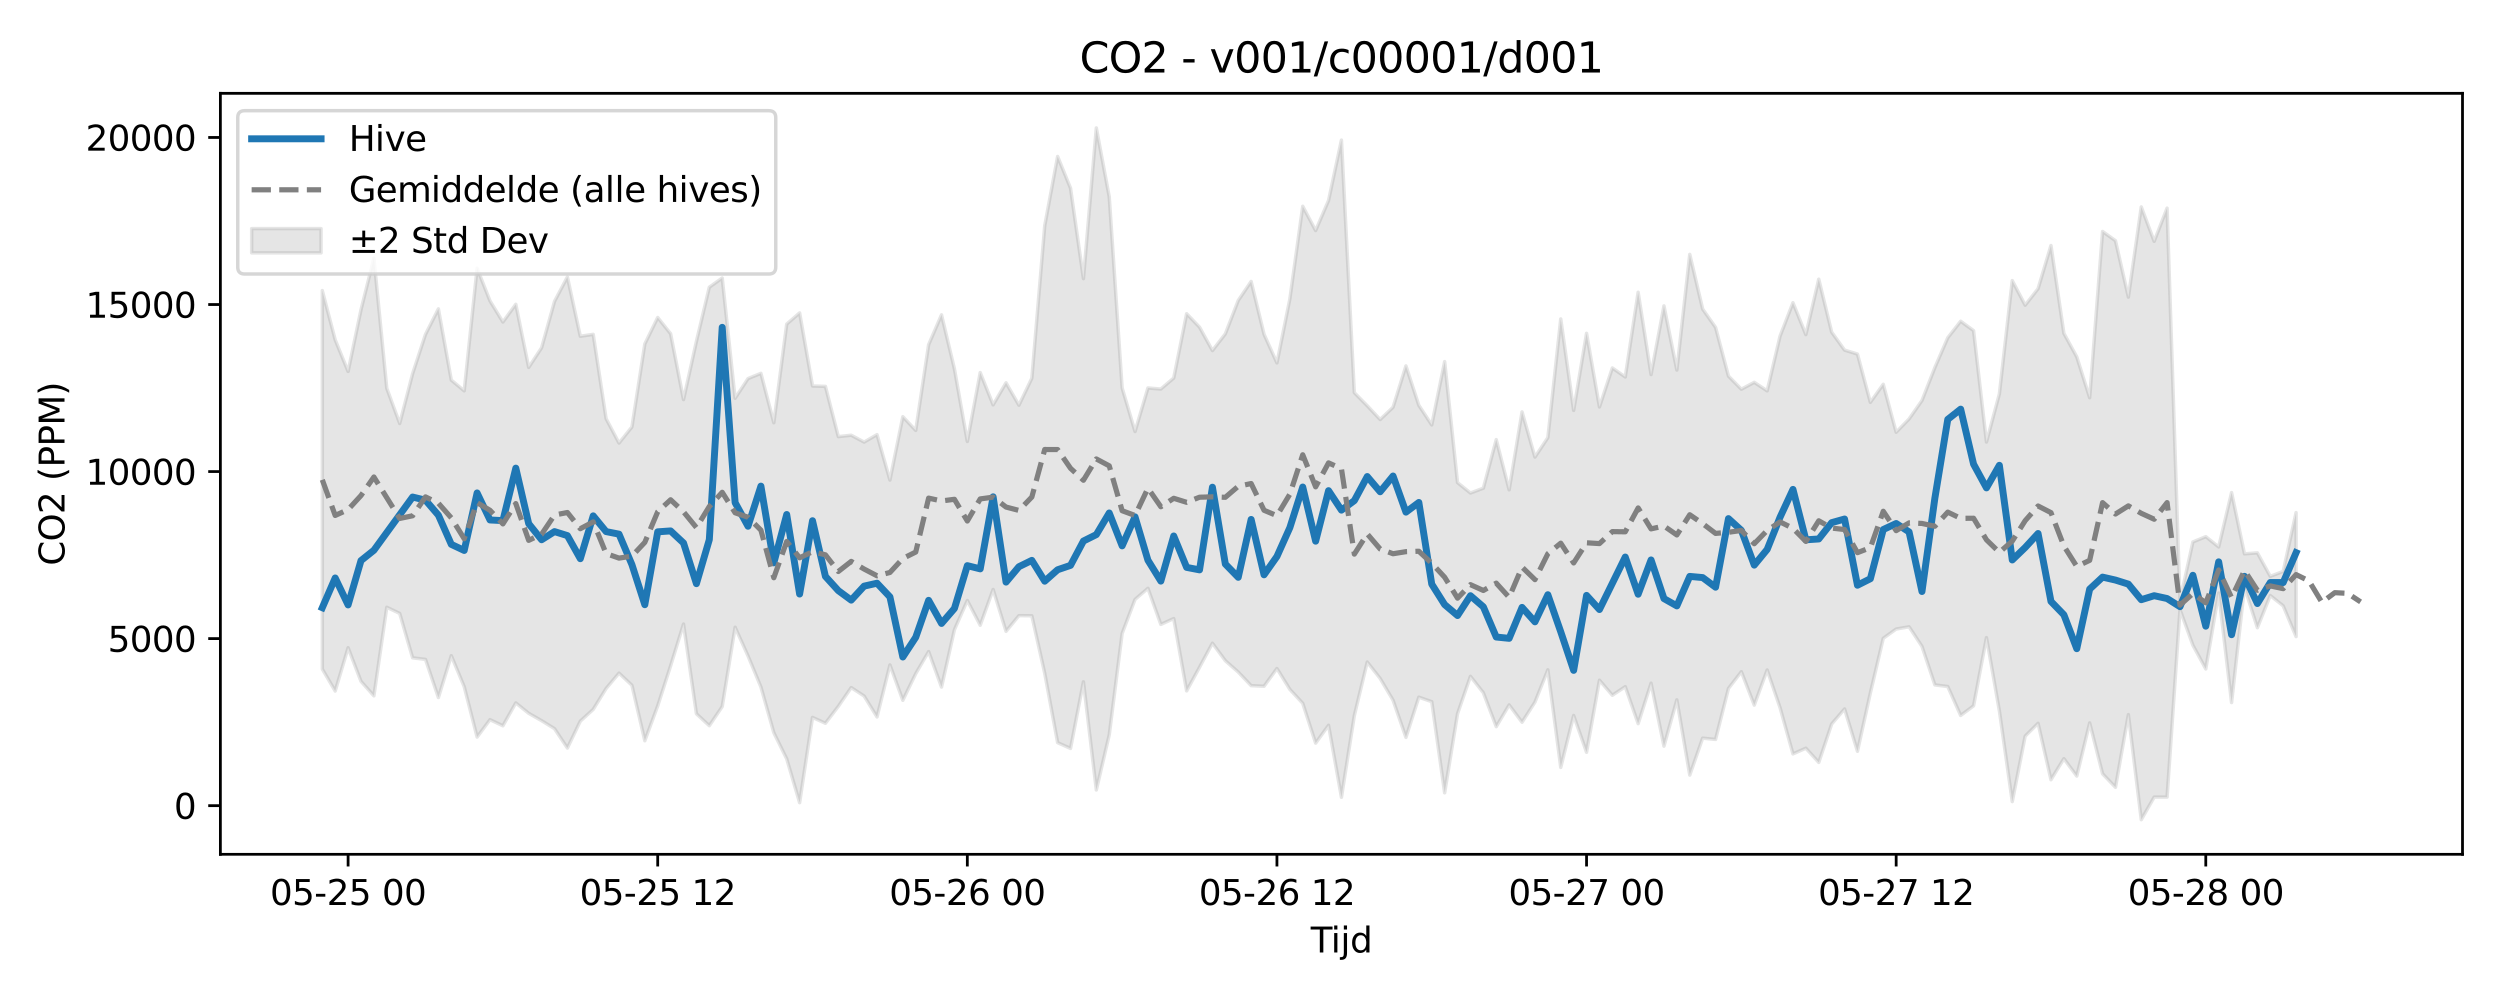 <?xml version="1.0" encoding="utf-8" standalone="no"?>
<!DOCTYPE svg PUBLIC "-//W3C//DTD SVG 1.1//EN"
  "http://www.w3.org/Graphics/SVG/1.1/DTD/svg11.dtd">
<svg xmlns:xlink="http://www.w3.org/1999/xlink" width="720pt" height="288pt" viewBox="0 0 720 288" xmlns="http://www.w3.org/2000/svg" version="1.1">
 <defs>
  <style type="text/css">*{stroke-linejoin: round; stroke-linecap: butt}</style>
 </defs>
 <g id="figure_1">
  <g id="patch_1">
   <path d="M 0 288 
L 720 288 
L 720 0 
L 0 0 
z
" style="fill: #ffffff"/>
  </g>
  <g id="axes_1">
   <g id="patch_2">
    <path d="M 63.47 246.04 
L 709.2 246.04 
L 709.2 26.88 
L 63.47 26.88 
z
" style="fill: #ffffff"/>
   </g>
   <g id="FillBetweenPolyCollection_1">
    <defs>
     <path id="m7c776d2d12" d="M 92.821 -204.323 
L 92.821 -95.317 
L 96.537 -88.973 
L 100.252 -101.454 
L 103.967 -91.777 
L 107.683 -87.595 
L 111.398 -113.105 
L 115.114 -111.334 
L 118.829 -98.546 
L 122.544 -98.088 
L 126.26 -87.1 
L 129.975 -99.165 
L 133.69 -90.243 
L 137.406 -75.726 
L 141.121 -80.737 
L 144.836 -78.967 
L 148.552 -85.563 
L 152.267 -82.565 
L 155.983 -80.444 
L 159.698 -78.143 
L 163.413 -72.56 
L 167.129 -80.305 
L 170.844 -83.687 
L 174.559 -89.712 
L 178.275 -94.133 
L 181.99 -90.643 
L 185.705 -74.665 
L 189.421 -84.706 
L 193.136 -96.245 
L 196.852 -108.276 
L 200.567 -82.429 
L 204.282 -78.997 
L 207.998 -84.507 
L 211.713 -107.357 
L 215.428 -99.098 
L 219.144 -90.151 
L 222.859 -76.984 
L 226.574 -69.448 
L 230.29 -56.828 
L 234.005 -81.386 
L 237.721 -79.698 
L 241.436 -84.568 
L 245.151 -89.981 
L 248.867 -87.54 
L 252.582 -81.516 
L 256.297 -96.512 
L 260.013 -86.305 
L 263.728 -93.974 
L 267.443 -100.346 
L 271.159 -90.116 
L 274.874 -106.638 
L 278.589 -115.052 
L 282.305 -107.921 
L 286.02 -118.235 
L 289.736 -106.179 
L 293.451 -110.694 
L 297.166 -110.65 
L 300.882 -94.082 
L 304.597 -74.113 
L 308.312 -72.449 
L 312.028 -91.639 
L 315.743 -60.486 
L 319.458 -76.348 
L 323.174 -105.557 
L 326.889 -115.361 
L 330.605 -118.567 
L 334.32 -108.167 
L 338.035 -109.856 
L 341.751 -89.02 
L 345.466 -95.832 
L 349.181 -102.767 
L 352.897 -97.711 
L 356.612 -94.448 
L 360.327 -90.535 
L 364.043 -90.35 
L 367.758 -95.47 
L 371.474 -89.463 
L 375.189 -85.45 
L 378.904 -73.975 
L 382.62 -79.124 
L 386.335 -58.379 
L 390.05 -81.931 
L 393.766 -97.327 
L 397.481 -92.61 
L 401.196 -86.339 
L 404.912 -75.623 
L 408.627 -87.219 
L 412.343 -85.91 
L 416.058 -59.667 
L 419.773 -82.457 
L 423.489 -93.224 
L 427.204 -88.487 
L 430.919 -78.723 
L 434.635 -84.99 
L 438.35 -79.993 
L 442.065 -85.775 
L 445.781 -95.094 
L 449.496 -66.987 
L 453.212 -81.943 
L 456.927 -71.342 
L 460.642 -92.103 
L 464.358 -87.763 
L 468.073 -90.235 
L 471.788 -79.588 
L 475.504 -91.243 
L 479.219 -73.103 
L 482.934 -86.444 
L 486.65 -64.769 
L 490.365 -75.412 
L 494.081 -75.042 
L 497.796 -89.723 
L 501.511 -94.547 
L 505.227 -84.928 
L 508.942 -95.038 
L 512.657 -84.187 
L 516.373 -70.872 
L 520.088 -72.517 
L 523.803 -68.424 
L 527.519 -79.482 
L 531.234 -83.826 
L 534.949 -71.632 
L 538.665 -88.424 
L 542.38 -104.168 
L 546.096 -106.831 
L 549.811 -107.48 
L 553.526 -101.846 
L 557.242 -90.743 
L 560.957 -90.277 
L 564.672 -81.946 
L 568.388 -84.723 
L 572.103 -104.368 
L 575.818 -83.298 
L 579.534 -57.134 
L 583.249 -75.99 
L 586.965 -79.687 
L 590.68 -63.434 
L 594.395 -69.504 
L 598.111 -64.493 
L 601.826 -79.806 
L 605.541 -65.141 
L 609.257 -61.252 
L 612.972 -82.186 
L 616.687 -51.922 
L 620.403 -58.428 
L 624.118 -58.435 
L 627.834 -112.46 
L 631.549 -102.194 
L 635.264 -95.344 
L 638.98 -117.205 
L 642.695 -85.657 
L 646.41 -118.921 
L 650.126 -107.21 
L 653.841 -116.492 
L 657.556 -113.51 
L 661.272 -104.653 
L 661.272 -140.381 
L 661.272 -140.381 
L 657.556 -123.429 
L 653.841 -122.017 
L 650.126 -128.782 
L 646.41 -128.491 
L 642.695 -146.145 
L 638.98 -130.477 
L 635.264 -133.444 
L 631.549 -131.921 
L 627.834 -115 
L 624.118 -228.059 
L 620.403 -218.498 
L 616.687 -228.408 
L 612.972 -202.431 
L 609.257 -218.674 
L 605.541 -221.34 
L 601.826 -173.449 
L 598.111 -185.223 
L 594.395 -192.01 
L 590.68 -217.298 
L 586.965 -204.857 
L 583.249 -200.1 
L 579.534 -207.194 
L 575.818 -174.548 
L 572.103 -160.694 
L 568.388 -192.775 
L 564.672 -195.485 
L 560.957 -190.727 
L 557.242 -182.14 
L 553.526 -172.645 
L 549.811 -167.34 
L 546.096 -163.511 
L 542.38 -177.337 
L 538.665 -172.125 
L 534.949 -186.037 
L 531.234 -187.17 
L 527.519 -192.348 
L 523.803 -207.597 
L 520.088 -191.627 
L 516.373 -200.818 
L 512.657 -191.197 
L 508.942 -175.435 
L 505.227 -177.893 
L 501.511 -175.906 
L 497.796 -179.689 
L 494.081 -193.716 
L 490.365 -198.994 
L 486.65 -214.74 
L 482.934 -181.421 
L 479.219 -199.906 
L 475.504 -180.127 
L 471.788 -203.832 
L 468.073 -179.442 
L 464.358 -182.028 
L 460.642 -170.79 
L 456.927 -192.009 
L 453.212 -169.8 
L 449.496 -196.146 
L 445.781 -161.959 
L 442.065 -156.354 
L 438.35 -169.377 
L 434.635 -146.924 
L 430.919 -161.388 
L 427.204 -147.404 
L 423.489 -146.018 
L 419.773 -149.002 
L 416.058 -183.853 
L 412.343 -165.622 
L 408.627 -171.268 
L 404.912 -182.621 
L 401.196 -170.705 
L 397.481 -167.174 
L 393.766 -171.15 
L 390.05 -174.902 
L 386.335 -247.654 
L 382.62 -230.256 
L 378.904 -221.603 
L 375.189 -228.597 
L 371.474 -201.872 
L 367.758 -183.482 
L 364.043 -191.732 
L 360.327 -206.948 
L 356.612 -201.452 
L 352.897 -191.846 
L 349.181 -187.039 
L 345.466 -193.773 
L 341.751 -197.651 
L 338.035 -179.127 
L 334.32 -175.961 
L 330.605 -176.264 
L 326.889 -163.715 
L 323.174 -176.271 
L 319.458 -231.334 
L 315.743 -251.158 
L 312.028 -207.739 
L 308.312 -233.805 
L 304.597 -242.942 
L 300.882 -223.005 
L 297.166 -179.059 
L 293.451 -171.307 
L 289.736 -177.759 
L 286.02 -171.403 
L 282.305 -180.703 
L 278.589 -160.848 
L 274.874 -181.771 
L 271.159 -197.331 
L 267.443 -188.738 
L 263.728 -164.044 
L 260.013 -167.995 
L 256.297 -149.737 
L 252.582 -162.83 
L 248.867 -160.68 
L 245.151 -162.656 
L 241.436 -162.252 
L 237.721 -176.728 
L 234.005 -176.83 
L 230.29 -197.885 
L 226.574 -194.655 
L 222.859 -166.243 
L 219.144 -180.479 
L 215.428 -178.969 
L 211.713 -173.287 
L 207.998 -207.931 
L 204.282 -205.282 
L 200.567 -189.679 
L 196.852 -172.915 
L 193.136 -191.889 
L 189.421 -196.555 
L 185.705 -188.941 
L 181.99 -165.029 
L 178.275 -160.393 
L 174.559 -167.426 
L 170.844 -191.709 
L 167.129 -191.158 
L 163.413 -208.238 
L 159.698 -201.194 
L 155.983 -187.856 
L 152.267 -182.187 
L 148.552 -200.367 
L 144.836 -195.263 
L 141.121 -201.338 
L 137.406 -210.744 
L 133.69 -175.436 
L 129.975 -178.54 
L 126.26 -199.044 
L 122.544 -191.71 
L 118.829 -180.369 
L 115.114 -166.036 
L 111.398 -176.16 
L 107.683 -213.655 
L 103.967 -198.791 
L 100.252 -181.023 
L 96.537 -190.127 
L 92.821 -204.323 
z
" style="stroke: #808080; stroke-opacity: 0.2"/>
    </defs>
    <g clip-path="url(#padb53df196)">
     <use xlink:href="#m7c776d2d12" x="0" y="288" style="fill: #808080; fill-opacity: 0.2; stroke: #808080; stroke-opacity: 0.2"/>
    </g>
   </g>
   <g id="matplotlib.axis_1">
    <g id="xtick_1">
     <g id="line2d_1">
      <defs>
       <path id="mb88c581468" d="M 0 0 
L 0 3.5 
" style="stroke: #000000; stroke-width: 0.8"/>
      </defs>
      <g>
       <use xlink:href="#mb88c581468" x="100.252" y="246.04" style="stroke: #000000; stroke-width: 0.8"/>
      </g>
     </g>
     <g id="text_1">
      <!-- 05-25 00 -->
      <g transform="translate(77.772 260.638) scale(0.1 -0.1)">
       <defs>
        <path id="DejaVuSans-30" d="M 2034 4250 
Q 1547 4250 1301 3770 
Q 1056 3291 1056 2328 
Q 1056 1369 1301 889 
Q 1547 409 2034 409 
Q 2525 409 2770 889 
Q 3016 1369 3016 2328 
Q 3016 3291 2770 3770 
Q 2525 4250 2034 4250 
z
M 2034 4750 
Q 2819 4750 3233 4129 
Q 3647 3509 3647 2328 
Q 3647 1150 3233 529 
Q 2819 -91 2034 -91 
Q 1250 -91 836 529 
Q 422 1150 422 2328 
Q 422 3509 836 4129 
Q 1250 4750 2034 4750 
z
" transform="scale(0.016)"/>
        <path id="DejaVuSans-35" d="M 691 4666 
L 3169 4666 
L 3169 4134 
L 1269 4134 
L 1269 2991 
Q 1406 3038 1543 3061 
Q 1681 3084 1819 3084 
Q 2600 3084 3056 2656 
Q 3513 2228 3513 1497 
Q 3513 744 3044 326 
Q 2575 -91 1722 -91 
Q 1428 -91 1123 -41 
Q 819 9 494 109 
L 494 744 
Q 775 591 1075 516 
Q 1375 441 1709 441 
Q 2250 441 2565 725 
Q 2881 1009 2881 1497 
Q 2881 1984 2565 2268 
Q 2250 2553 1709 2553 
Q 1456 2553 1204 2497 
Q 953 2441 691 2322 
L 691 4666 
z
" transform="scale(0.016)"/>
        <path id="DejaVuSans-2d" d="M 313 2009 
L 1997 2009 
L 1997 1497 
L 313 1497 
L 313 2009 
z
" transform="scale(0.016)"/>
        <path id="DejaVuSans-32" d="M 1228 531 
L 3431 531 
L 3431 0 
L 469 0 
L 469 531 
Q 828 903 1448 1529 
Q 2069 2156 2228 2338 
Q 2531 2678 2651 2914 
Q 2772 3150 2772 3378 
Q 2772 3750 2511 3984 
Q 2250 4219 1831 4219 
Q 1534 4219 1204 4116 
Q 875 4013 500 3803 
L 500 4441 
Q 881 4594 1212 4672 
Q 1544 4750 1819 4750 
Q 2544 4750 2975 4387 
Q 3406 4025 3406 3419 
Q 3406 3131 3298 2873 
Q 3191 2616 2906 2266 
Q 2828 2175 2409 1742 
Q 1991 1309 1228 531 
z
" transform="scale(0.016)"/>
        <path id="DejaVuSans-20" transform="scale(0.016)"/>
       </defs>
       <use xlink:href="#DejaVuSans-30"/>
       <use xlink:href="#DejaVuSans-35" transform="translate(63.623 0)"/>
       <use xlink:href="#DejaVuSans-2d" transform="translate(127.246 0)"/>
       <use xlink:href="#DejaVuSans-32" transform="translate(163.33 0)"/>
       <use xlink:href="#DejaVuSans-35" transform="translate(226.953 0)"/>
       <use xlink:href="#DejaVuSans-20" transform="translate(290.576 0)"/>
       <use xlink:href="#DejaVuSans-30" transform="translate(322.363 0)"/>
       <use xlink:href="#DejaVuSans-30" transform="translate(385.986 0)"/>
      </g>
     </g>
    </g>
    <g id="xtick_2">
     <g id="line2d_2">
      <g>
       <use xlink:href="#mb88c581468" x="189.421" y="246.04" style="stroke: #000000; stroke-width: 0.8"/>
      </g>
     </g>
     <g id="text_2">
      <!-- 05-25 12 -->
      <g transform="translate(166.94 260.638) scale(0.1 -0.1)">
       <defs>
        <path id="DejaVuSans-31" d="M 794 531 
L 1825 531 
L 1825 4091 
L 703 3866 
L 703 4441 
L 1819 4666 
L 2450 4666 
L 2450 531 
L 3481 531 
L 3481 0 
L 794 0 
L 794 531 
z
" transform="scale(0.016)"/>
       </defs>
       <use xlink:href="#DejaVuSans-30"/>
       <use xlink:href="#DejaVuSans-35" transform="translate(63.623 0)"/>
       <use xlink:href="#DejaVuSans-2d" transform="translate(127.246 0)"/>
       <use xlink:href="#DejaVuSans-32" transform="translate(163.33 0)"/>
       <use xlink:href="#DejaVuSans-35" transform="translate(226.953 0)"/>
       <use xlink:href="#DejaVuSans-20" transform="translate(290.576 0)"/>
       <use xlink:href="#DejaVuSans-31" transform="translate(322.363 0)"/>
       <use xlink:href="#DejaVuSans-32" transform="translate(385.986 0)"/>
      </g>
     </g>
    </g>
    <g id="xtick_3">
     <g id="line2d_3">
      <g>
       <use xlink:href="#mb88c581468" x="278.589" y="246.04" style="stroke: #000000; stroke-width: 0.8"/>
      </g>
     </g>
     <g id="text_3">
      <!-- 05-26 00 -->
      <g transform="translate(256.109 260.638) scale(0.1 -0.1)">
       <defs>
        <path id="DejaVuSans-36" d="M 2113 2584 
Q 1688 2584 1439 2293 
Q 1191 2003 1191 1497 
Q 1191 994 1439 701 
Q 1688 409 2113 409 
Q 2538 409 2786 701 
Q 3034 994 3034 1497 
Q 3034 2003 2786 2293 
Q 2538 2584 2113 2584 
z
M 3366 4563 
L 3366 3988 
Q 3128 4100 2886 4159 
Q 2644 4219 2406 4219 
Q 1781 4219 1451 3797 
Q 1122 3375 1075 2522 
Q 1259 2794 1537 2939 
Q 1816 3084 2150 3084 
Q 2853 3084 3261 2657 
Q 3669 2231 3669 1497 
Q 3669 778 3244 343 
Q 2819 -91 2113 -91 
Q 1303 -91 875 529 
Q 447 1150 447 2328 
Q 447 3434 972 4092 
Q 1497 4750 2381 4750 
Q 2619 4750 2861 4703 
Q 3103 4656 3366 4563 
z
" transform="scale(0.016)"/>
       </defs>
       <use xlink:href="#DejaVuSans-30"/>
       <use xlink:href="#DejaVuSans-35" transform="translate(63.623 0)"/>
       <use xlink:href="#DejaVuSans-2d" transform="translate(127.246 0)"/>
       <use xlink:href="#DejaVuSans-32" transform="translate(163.33 0)"/>
       <use xlink:href="#DejaVuSans-36" transform="translate(226.953 0)"/>
       <use xlink:href="#DejaVuSans-20" transform="translate(290.576 0)"/>
       <use xlink:href="#DejaVuSans-30" transform="translate(322.363 0)"/>
       <use xlink:href="#DejaVuSans-30" transform="translate(385.986 0)"/>
      </g>
     </g>
    </g>
    <g id="xtick_4">
     <g id="line2d_4">
      <g>
       <use xlink:href="#mb88c581468" x="367.758" y="246.04" style="stroke: #000000; stroke-width: 0.8"/>
      </g>
     </g>
     <g id="text_4">
      <!-- 05-26 12 -->
      <g transform="translate(345.278 260.638) scale(0.1 -0.1)">
       <use xlink:href="#DejaVuSans-30"/>
       <use xlink:href="#DejaVuSans-35" transform="translate(63.623 0)"/>
       <use xlink:href="#DejaVuSans-2d" transform="translate(127.246 0)"/>
       <use xlink:href="#DejaVuSans-32" transform="translate(163.33 0)"/>
       <use xlink:href="#DejaVuSans-36" transform="translate(226.953 0)"/>
       <use xlink:href="#DejaVuSans-20" transform="translate(290.576 0)"/>
       <use xlink:href="#DejaVuSans-31" transform="translate(322.363 0)"/>
       <use xlink:href="#DejaVuSans-32" transform="translate(385.986 0)"/>
      </g>
     </g>
    </g>
    <g id="xtick_5">
     <g id="line2d_5">
      <g>
       <use xlink:href="#mb88c581468" x="456.927" y="246.04" style="stroke: #000000; stroke-width: 0.8"/>
      </g>
     </g>
     <g id="text_5">
      <!-- 05-27 00 -->
      <g transform="translate(434.446 260.638) scale(0.1 -0.1)">
       <defs>
        <path id="DejaVuSans-37" d="M 525 4666 
L 3525 4666 
L 3525 4397 
L 1831 0 
L 1172 0 
L 2766 4134 
L 525 4134 
L 525 4666 
z
" transform="scale(0.016)"/>
       </defs>
       <use xlink:href="#DejaVuSans-30"/>
       <use xlink:href="#DejaVuSans-35" transform="translate(63.623 0)"/>
       <use xlink:href="#DejaVuSans-2d" transform="translate(127.246 0)"/>
       <use xlink:href="#DejaVuSans-32" transform="translate(163.33 0)"/>
       <use xlink:href="#DejaVuSans-37" transform="translate(226.953 0)"/>
       <use xlink:href="#DejaVuSans-20" transform="translate(290.576 0)"/>
       <use xlink:href="#DejaVuSans-30" transform="translate(322.363 0)"/>
       <use xlink:href="#DejaVuSans-30" transform="translate(385.986 0)"/>
      </g>
     </g>
    </g>
    <g id="xtick_6">
     <g id="line2d_6">
      <g>
       <use xlink:href="#mb88c581468" x="546.096" y="246.04" style="stroke: #000000; stroke-width: 0.8"/>
      </g>
     </g>
     <g id="text_6">
      <!-- 05-27 12 -->
      <g transform="translate(523.615 260.638) scale(0.1 -0.1)">
       <use xlink:href="#DejaVuSans-30"/>
       <use xlink:href="#DejaVuSans-35" transform="translate(63.623 0)"/>
       <use xlink:href="#DejaVuSans-2d" transform="translate(127.246 0)"/>
       <use xlink:href="#DejaVuSans-32" transform="translate(163.33 0)"/>
       <use xlink:href="#DejaVuSans-37" transform="translate(226.953 0)"/>
       <use xlink:href="#DejaVuSans-20" transform="translate(290.576 0)"/>
       <use xlink:href="#DejaVuSans-31" transform="translate(322.363 0)"/>
       <use xlink:href="#DejaVuSans-32" transform="translate(385.986 0)"/>
      </g>
     </g>
    </g>
    <g id="xtick_7">
     <g id="line2d_7">
      <g>
       <use xlink:href="#mb88c581468" x="635.264" y="246.04" style="stroke: #000000; stroke-width: 0.8"/>
      </g>
     </g>
     <g id="text_7">
      <!-- 05-28 00 -->
      <g transform="translate(612.784 260.638) scale(0.1 -0.1)">
       <defs>
        <path id="DejaVuSans-38" d="M 2034 2216 
Q 1584 2216 1326 1975 
Q 1069 1734 1069 1313 
Q 1069 891 1326 650 
Q 1584 409 2034 409 
Q 2484 409 2743 651 
Q 3003 894 3003 1313 
Q 3003 1734 2745 1975 
Q 2488 2216 2034 2216 
z
M 1403 2484 
Q 997 2584 770 2862 
Q 544 3141 544 3541 
Q 544 4100 942 4425 
Q 1341 4750 2034 4750 
Q 2731 4750 3128 4425 
Q 3525 4100 3525 3541 
Q 3525 3141 3298 2862 
Q 3072 2584 2669 2484 
Q 3125 2378 3379 2068 
Q 3634 1759 3634 1313 
Q 3634 634 3220 271 
Q 2806 -91 2034 -91 
Q 1263 -91 848 271 
Q 434 634 434 1313 
Q 434 1759 690 2068 
Q 947 2378 1403 2484 
z
M 1172 3481 
Q 1172 3119 1398 2916 
Q 1625 2713 2034 2713 
Q 2441 2713 2670 2916 
Q 2900 3119 2900 3481 
Q 2900 3844 2670 4047 
Q 2441 4250 2034 4250 
Q 1625 4250 1398 4047 
Q 1172 3844 1172 3481 
z
" transform="scale(0.016)"/>
       </defs>
       <use xlink:href="#DejaVuSans-30"/>
       <use xlink:href="#DejaVuSans-35" transform="translate(63.623 0)"/>
       <use xlink:href="#DejaVuSans-2d" transform="translate(127.246 0)"/>
       <use xlink:href="#DejaVuSans-32" transform="translate(163.33 0)"/>
       <use xlink:href="#DejaVuSans-38" transform="translate(226.953 0)"/>
       <use xlink:href="#DejaVuSans-20" transform="translate(290.576 0)"/>
       <use xlink:href="#DejaVuSans-30" transform="translate(322.363 0)"/>
       <use xlink:href="#DejaVuSans-30" transform="translate(385.986 0)"/>
      </g>
     </g>
    </g>
    <g id="text_8">
     <!-- Tijd -->
     <g transform="translate(377.485 274.317) scale(0.1 -0.1)">
      <defs>
       <path id="DejaVuSans-54" d="M -19 4666 
L 3928 4666 
L 3928 4134 
L 2272 4134 
L 2272 0 
L 1638 0 
L 1638 4134 
L -19 4134 
L -19 4666 
z
" transform="scale(0.016)"/>
       <path id="DejaVuSans-69" d="M 603 3500 
L 1178 3500 
L 1178 0 
L 603 0 
L 603 3500 
z
M 603 4863 
L 1178 4863 
L 1178 4134 
L 603 4134 
L 603 4863 
z
" transform="scale(0.016)"/>
       <path id="DejaVuSans-6a" d="M 603 3500 
L 1178 3500 
L 1178 -63 
Q 1178 -731 923 -1031 
Q 669 -1331 103 -1331 
L -116 -1331 
L -116 -844 
L 38 -844 
Q 366 -844 484 -692 
Q 603 -541 603 -63 
L 603 3500 
z
M 603 4863 
L 1178 4863 
L 1178 4134 
L 603 4134 
L 603 4863 
z
" transform="scale(0.016)"/>
       <path id="DejaVuSans-64" d="M 2906 2969 
L 2906 4863 
L 3481 4863 
L 3481 0 
L 2906 0 
L 2906 525 
Q 2725 213 2448 61 
Q 2172 -91 1784 -91 
Q 1150 -91 751 415 
Q 353 922 353 1747 
Q 353 2572 751 3078 
Q 1150 3584 1784 3584 
Q 2172 3584 2448 3432 
Q 2725 3281 2906 2969 
z
M 947 1747 
Q 947 1113 1208 752 
Q 1469 391 1925 391 
Q 2381 391 2643 752 
Q 2906 1113 2906 1747 
Q 2906 2381 2643 2742 
Q 2381 3103 1925 3103 
Q 1469 3103 1208 2742 
Q 947 2381 947 1747 
z
" transform="scale(0.016)"/>
      </defs>
      <use xlink:href="#DejaVuSans-54"/>
      <use xlink:href="#DejaVuSans-69" transform="translate(57.959 0)"/>
      <use xlink:href="#DejaVuSans-6a" transform="translate(85.742 0)"/>
      <use xlink:href="#DejaVuSans-64" transform="translate(113.525 0)"/>
     </g>
    </g>
   </g>
   <g id="matplotlib.axis_2">
    <g id="ytick_1">
     <g id="line2d_8">
      <defs>
       <path id="m01fa7edef0" d="M 0 0 
L -3.5 0 
" style="stroke: #000000; stroke-width: 0.8"/>
      </defs>
      <g>
       <use xlink:href="#m01fa7edef0" x="63.47" y="232.026" style="stroke: #000000; stroke-width: 0.8"/>
      </g>
     </g>
     <g id="text_9">
      <!-- 0 -->
      <g transform="translate(50.108 235.825) scale(0.1 -0.1)">
       <use xlink:href="#DejaVuSans-30"/>
      </g>
     </g>
    </g>
    <g id="ytick_2">
     <g id="line2d_9">
      <g>
       <use xlink:href="#m01fa7edef0" x="63.47" y="183.917" style="stroke: #000000; stroke-width: 0.8"/>
      </g>
     </g>
     <g id="text_10">
      <!-- 5000 -->
      <g transform="translate(31.02 187.717) scale(0.1 -0.1)">
       <use xlink:href="#DejaVuSans-35"/>
       <use xlink:href="#DejaVuSans-30" transform="translate(63.623 0)"/>
       <use xlink:href="#DejaVuSans-30" transform="translate(127.246 0)"/>
       <use xlink:href="#DejaVuSans-30" transform="translate(190.869 0)"/>
      </g>
     </g>
    </g>
    <g id="ytick_3">
     <g id="line2d_10">
      <g>
       <use xlink:href="#m01fa7edef0" x="63.47" y="135.809" style="stroke: #000000; stroke-width: 0.8"/>
      </g>
     </g>
     <g id="text_11">
      <!-- 10000 -->
      <g transform="translate(24.657 139.608) scale(0.1 -0.1)">
       <use xlink:href="#DejaVuSans-31"/>
       <use xlink:href="#DejaVuSans-30" transform="translate(63.623 0)"/>
       <use xlink:href="#DejaVuSans-30" transform="translate(127.246 0)"/>
       <use xlink:href="#DejaVuSans-30" transform="translate(190.869 0)"/>
       <use xlink:href="#DejaVuSans-30" transform="translate(254.492 0)"/>
      </g>
     </g>
    </g>
    <g id="ytick_4">
     <g id="line2d_11">
      <g>
       <use xlink:href="#m01fa7edef0" x="63.47" y="87.7" style="stroke: #000000; stroke-width: 0.8"/>
      </g>
     </g>
     <g id="text_12">
      <!-- 15000 -->
      <g transform="translate(24.657 91.5) scale(0.1 -0.1)">
       <use xlink:href="#DejaVuSans-31"/>
       <use xlink:href="#DejaVuSans-35" transform="translate(63.623 0)"/>
       <use xlink:href="#DejaVuSans-30" transform="translate(127.246 0)"/>
       <use xlink:href="#DejaVuSans-30" transform="translate(190.869 0)"/>
       <use xlink:href="#DejaVuSans-30" transform="translate(254.492 0)"/>
      </g>
     </g>
    </g>
    <g id="ytick_5">
     <g id="line2d_12">
      <g>
       <use xlink:href="#m01fa7edef0" x="63.47" y="39.592" style="stroke: #000000; stroke-width: 0.8"/>
      </g>
     </g>
     <g id="text_13">
      <!-- 20000 -->
      <g transform="translate(24.657 43.391) scale(0.1 -0.1)">
       <use xlink:href="#DejaVuSans-32"/>
       <use xlink:href="#DejaVuSans-30" transform="translate(63.623 0)"/>
       <use xlink:href="#DejaVuSans-30" transform="translate(127.246 0)"/>
       <use xlink:href="#DejaVuSans-30" transform="translate(190.869 0)"/>
       <use xlink:href="#DejaVuSans-30" transform="translate(254.492 0)"/>
      </g>
     </g>
    </g>
    <g id="text_14">
     <!-- CO2 (PPM) -->
     <g transform="translate(18.578 162.903) rotate(-90) scale(0.1 -0.1)">
      <defs>
       <path id="DejaVuSans-43" d="M 4122 4306 
L 4122 3641 
Q 3803 3938 3442 4084 
Q 3081 4231 2675 4231 
Q 1875 4231 1450 3742 
Q 1025 3253 1025 2328 
Q 1025 1406 1450 917 
Q 1875 428 2675 428 
Q 3081 428 3442 575 
Q 3803 722 4122 1019 
L 4122 359 
Q 3791 134 3420 21 
Q 3050 -91 2638 -91 
Q 1578 -91 968 557 
Q 359 1206 359 2328 
Q 359 3453 968 4101 
Q 1578 4750 2638 4750 
Q 3056 4750 3426 4639 
Q 3797 4528 4122 4306 
z
" transform="scale(0.016)"/>
       <path id="DejaVuSans-4f" d="M 2522 4238 
Q 1834 4238 1429 3725 
Q 1025 3213 1025 2328 
Q 1025 1447 1429 934 
Q 1834 422 2522 422 
Q 3209 422 3611 934 
Q 4013 1447 4013 2328 
Q 4013 3213 3611 3725 
Q 3209 4238 2522 4238 
z
M 2522 4750 
Q 3503 4750 4090 4092 
Q 4678 3434 4678 2328 
Q 4678 1225 4090 567 
Q 3503 -91 2522 -91 
Q 1538 -91 948 565 
Q 359 1222 359 2328 
Q 359 3434 948 4092 
Q 1538 4750 2522 4750 
z
" transform="scale(0.016)"/>
       <path id="DejaVuSans-28" d="M 1984 4856 
Q 1566 4138 1362 3434 
Q 1159 2731 1159 2009 
Q 1159 1288 1364 580 
Q 1569 -128 1984 -844 
L 1484 -844 
Q 1016 -109 783 600 
Q 550 1309 550 2009 
Q 550 2706 781 3412 
Q 1013 4119 1484 4856 
L 1984 4856 
z
" transform="scale(0.016)"/>
       <path id="DejaVuSans-50" d="M 1259 4147 
L 1259 2394 
L 2053 2394 
Q 2494 2394 2734 2622 
Q 2975 2850 2975 3272 
Q 2975 3691 2734 3919 
Q 2494 4147 2053 4147 
L 1259 4147 
z
M 628 4666 
L 2053 4666 
Q 2838 4666 3239 4311 
Q 3641 3956 3641 3272 
Q 3641 2581 3239 2228 
Q 2838 1875 2053 1875 
L 1259 1875 
L 1259 0 
L 628 0 
L 628 4666 
z
" transform="scale(0.016)"/>
       <path id="DejaVuSans-4d" d="M 628 4666 
L 1569 4666 
L 2759 1491 
L 3956 4666 
L 4897 4666 
L 4897 0 
L 4281 0 
L 4281 4097 
L 3078 897 
L 2444 897 
L 1241 4097 
L 1241 0 
L 628 0 
L 628 4666 
z
" transform="scale(0.016)"/>
       <path id="DejaVuSans-29" d="M 513 4856 
L 1013 4856 
Q 1481 4119 1714 3412 
Q 1947 2706 1947 2009 
Q 1947 1309 1714 600 
Q 1481 -109 1013 -844 
L 513 -844 
Q 928 -128 1133 580 
Q 1338 1288 1338 2009 
Q 1338 2731 1133 3434 
Q 928 4138 513 4856 
z
" transform="scale(0.016)"/>
      </defs>
      <use xlink:href="#DejaVuSans-43"/>
      <use xlink:href="#DejaVuSans-4f" transform="translate(69.824 0)"/>
      <use xlink:href="#DejaVuSans-32" transform="translate(148.535 0)"/>
      <use xlink:href="#DejaVuSans-20" transform="translate(212.158 0)"/>
      <use xlink:href="#DejaVuSans-28" transform="translate(243.945 0)"/>
      <use xlink:href="#DejaVuSans-50" transform="translate(282.959 0)"/>
      <use xlink:href="#DejaVuSans-50" transform="translate(343.262 0)"/>
      <use xlink:href="#DejaVuSans-4d" transform="translate(403.564 0)"/>
      <use xlink:href="#DejaVuSans-29" transform="translate(489.844 0)"/>
     </g>
    </g>
   </g>
   <g id="line2d_13">
    <path d="M 92.821 175.012 
L 96.537 166.457 
L 100.252 174.215 
L 103.967 161.451 
L 107.683 158.474 
L 118.829 143.15 
L 122.544 144.051 
L 126.26 148.368 
L 129.975 156.778 
L 133.69 158.529 
L 137.406 141.97 
L 141.121 149.751 
L 144.836 149.937 
L 148.552 134.827 
L 152.267 150.828 
L 155.983 155.447 
L 159.698 153.099 
L 163.413 154.257 
L 167.129 160.905 
L 170.844 148.567 
L 174.559 153.099 
L 178.275 153.834 
L 181.99 162.609 
L 185.705 174.155 
L 189.421 153.166 
L 193.136 152.903 
L 196.852 156.38 
L 200.567 168.096 
L 204.282 155.421 
L 207.998 94.275 
L 211.713 144.752 
L 215.428 151.556 
L 219.144 140.01 
L 222.859 162.102 
L 226.574 148.179 
L 230.29 171.082 
L 234.005 149.969 
L 237.721 166.005 
L 241.436 170.101 
L 245.151 172.836 
L 248.867 168.805 
L 252.582 167.965 
L 256.297 171.903 
L 260.013 189.216 
L 263.728 183.542 
L 267.443 172.901 
L 271.159 179.549 
L 274.874 175.239 
L 278.589 162.904 
L 282.305 163.834 
L 286.02 143.089 
L 289.736 167.644 
L 293.451 163.211 
L 297.166 161.387 
L 300.882 167.382 
L 304.597 164.09 
L 308.312 162.827 
L 312.028 155.822 
L 315.743 153.968 
L 319.458 147.737 
L 323.174 157.204 
L 326.889 148.853 
L 330.605 161.342 
L 334.32 167.358 
L 338.035 154.363 
L 341.751 163.407 
L 345.466 164.122 
L 349.181 140.318 
L 352.897 162.451 
L 356.612 166.265 
L 360.327 149.603 
L 364.043 165.543 
L 367.758 160.264 
L 371.474 151.967 
L 375.189 140.267 
L 378.904 155.857 
L 382.62 141.312 
L 386.335 146.919 
L 390.05 144.18 
L 393.766 137.247 
L 397.481 141.627 
L 401.196 137.095 
L 404.912 147.493 
L 408.627 144.709 
L 412.343 168.234 
L 416.058 174.127 
L 419.773 177.275 
L 423.489 171.563 
L 427.204 174.767 
L 430.919 183.465 
L 434.635 183.84 
L 438.35 174.931 
L 442.065 179.087 
L 445.781 171.281 
L 449.496 181.961 
L 453.212 193.064 
L 456.927 171.477 
L 460.642 175.543 
L 468.073 160.431 
L 471.788 171.137 
L 475.504 161.265 
L 479.219 172.397 
L 482.934 174.498 
L 486.65 166.002 
L 490.365 166.342 
L 494.081 169.113 
L 497.796 149.361 
L 501.511 152.737 
L 505.227 162.753 
L 508.942 158.24 
L 512.657 148.955 
L 516.373 140.95 
L 520.088 155.466 
L 523.803 155.222 
L 527.519 150.524 
L 531.234 149.478 
L 534.949 168.548 
L 538.665 166.675 
L 542.38 152.506 
L 546.096 150.771 
L 549.811 153.186 
L 553.526 170.351 
L 557.242 143.471 
L 560.957 120.786 
L 564.672 117.836 
L 568.388 133.676 
L 572.103 140.507 
L 575.818 134.013 
L 579.534 161.265 
L 583.249 157.682 
L 586.965 153.651 
L 590.68 173.212 
L 594.395 177.054 
L 598.111 186.82 
L 601.826 169.661 
L 605.541 166.21 
L 609.257 167.06 
L 612.972 168.228 
L 616.687 172.711 
L 620.403 171.563 
L 624.118 172.375 
L 627.834 174.719 
L 631.549 165.687 
L 635.264 180.341 
L 638.98 161.813 
L 642.695 182.792 
L 646.41 165.986 
L 650.126 173.818 
L 653.841 167.769 
L 657.556 167.777 
L 661.272 159.167 
L 661.272 159.167 
" clip-path="url(#padb53df196)" style="fill: none; stroke: #1f77b4; stroke-width: 2; stroke-linecap: square"/>
   </g>
   <g id="line2d_14">
    <path d="M 92.821 138.18 
L 96.537 148.45 
L 100.252 146.762 
L 103.967 142.716 
L 107.683 137.375 
L 115.114 149.315 
L 118.829 148.543 
L 122.544 143.101 
L 126.26 144.928 
L 129.975 149.147 
L 133.69 155.161 
L 137.406 144.765 
L 141.121 146.963 
L 144.836 150.885 
L 148.552 145.035 
L 152.267 155.624 
L 155.983 153.85 
L 159.698 148.332 
L 163.413 147.601 
L 167.129 152.269 
L 170.844 150.302 
L 174.559 159.431 
L 178.275 160.737 
L 181.99 160.164 
L 185.705 156.197 
L 189.421 147.369 
L 193.136 143.933 
L 196.852 147.405 
L 200.567 151.946 
L 204.282 145.861 
L 207.998 141.781 
L 211.713 147.678 
L 215.428 148.966 
L 219.144 152.685 
L 222.859 166.387 
L 226.574 155.948 
L 230.29 160.644 
L 234.005 158.892 
L 237.721 159.787 
L 241.436 164.59 
L 245.151 161.682 
L 248.867 163.89 
L 252.582 165.827 
L 256.297 164.875 
L 260.013 160.85 
L 263.728 158.991 
L 267.443 143.458 
L 271.159 144.276 
L 274.874 143.796 
L 278.589 150.05 
L 282.305 143.688 
L 286.02 143.181 
L 289.736 146.031 
L 293.451 147 
L 297.166 143.145 
L 300.882 129.456 
L 304.597 129.472 
L 308.312 134.873 
L 312.028 138.311 
L 315.743 132.178 
L 319.458 134.159 
L 323.174 147.086 
L 326.889 148.462 
L 330.605 140.584 
L 334.32 145.936 
L 338.035 143.509 
L 341.751 144.665 
L 345.466 143.198 
L 349.181 143.097 
L 352.897 143.222 
L 356.612 140.05 
L 360.327 139.259 
L 364.043 146.959 
L 367.758 148.524 
L 371.474 142.332 
L 375.189 130.977 
L 378.904 140.211 
L 382.62 133.31 
L 386.335 134.984 
L 390.05 159.584 
L 393.766 153.762 
L 397.481 158.108 
L 401.196 159.478 
L 404.912 158.878 
L 408.627 158.757 
L 412.343 162.234 
L 416.058 166.24 
L 419.773 172.27 
L 423.489 168.379 
L 427.204 170.055 
L 430.919 167.944 
L 434.635 172.043 
L 438.35 163.315 
L 442.065 166.936 
L 445.781 159.473 
L 449.496 156.434 
L 453.212 162.128 
L 456.927 156.324 
L 460.642 156.553 
L 464.358 153.104 
L 468.073 153.161 
L 471.788 146.29 
L 475.504 152.315 
L 479.219 151.495 
L 482.934 154.068 
L 486.65 148.245 
L 490.365 150.797 
L 494.081 153.621 
L 497.796 153.294 
L 501.511 152.774 
L 505.227 156.59 
L 508.942 152.764 
L 512.657 150.308 
L 516.373 152.155 
L 520.088 155.928 
L 523.803 149.99 
L 527.519 152.085 
L 531.234 152.502 
L 534.949 159.166 
L 538.665 157.726 
L 542.38 147.247 
L 546.096 152.829 
L 549.811 150.59 
L 553.526 150.754 
L 557.242 151.559 
L 560.957 147.498 
L 564.672 149.285 
L 568.388 149.251 
L 572.103 155.469 
L 575.818 159.077 
L 579.534 155.836 
L 583.249 149.955 
L 586.965 145.728 
L 590.68 147.634 
L 594.395 157.243 
L 598.111 163.142 
L 601.826 161.372 
L 605.541 144.759 
L 609.257 148.037 
L 612.972 145.691 
L 616.687 147.835 
L 620.403 149.537 
L 624.118 144.753 
L 627.834 174.27 
L 631.549 170.943 
L 635.264 173.606 
L 638.98 164.159 
L 642.695 172.099 
L 646.41 164.294 
L 650.126 170.004 
L 653.841 168.746 
L 657.556 169.531 
L 661.272 165.483 
L 664.987 167.304 
L 668.703 173.471 
L 672.418 170.691 
L 676.133 170.883 
L 679.849 173.343 
L 679.849 173.343 
" clip-path="url(#padb53df196)" style="fill: none; stroke-dasharray: 5.55,2.4; stroke-dashoffset: 0; stroke: #808080; stroke-width: 1.5"/>
   </g>
   <g id="patch_3">
    <path d="M 63.47 246.04 
L 63.47 26.88 
" style="fill: none; stroke: #000000; stroke-width: 0.8; stroke-linejoin: miter; stroke-linecap: square"/>
   </g>
   <g id="patch_4">
    <path d="M 709.2 246.04 
L 709.2 26.88 
" style="fill: none; stroke: #000000; stroke-width: 0.8; stroke-linejoin: miter; stroke-linecap: square"/>
   </g>
   <g id="patch_5">
    <path d="M 63.47 246.04 
L 709.2 246.04 
" style="fill: none; stroke: #000000; stroke-width: 0.8; stroke-linejoin: miter; stroke-linecap: square"/>
   </g>
   <g id="patch_6">
    <path d="M 63.47 26.88 
L 709.2 26.88 
" style="fill: none; stroke: #000000; stroke-width: 0.8; stroke-linejoin: miter; stroke-linecap: square"/>
   </g>
   <g id="text_15">
    <!-- CO2 - v001/c00001/d001 -->
    <g transform="translate(310.932 20.88) scale(0.12 -0.12)">
     <defs>
      <path id="DejaVuSans-76" d="M 191 3500 
L 800 3500 
L 1894 563 
L 2988 3500 
L 3597 3500 
L 2284 0 
L 1503 0 
L 191 3500 
z
" transform="scale(0.016)"/>
      <path id="DejaVuSans-2f" d="M 1625 4666 
L 2156 4666 
L 531 -594 
L 0 -594 
L 1625 4666 
z
" transform="scale(0.016)"/>
      <path id="DejaVuSans-63" d="M 3122 3366 
L 3122 2828 
Q 2878 2963 2633 3030 
Q 2388 3097 2138 3097 
Q 1578 3097 1268 2742 
Q 959 2388 959 1747 
Q 959 1106 1268 751 
Q 1578 397 2138 397 
Q 2388 397 2633 464 
Q 2878 531 3122 666 
L 3122 134 
Q 2881 22 2623 -34 
Q 2366 -91 2075 -91 
Q 1284 -91 818 406 
Q 353 903 353 1747 
Q 353 2603 823 3093 
Q 1294 3584 2113 3584 
Q 2378 3584 2631 3529 
Q 2884 3475 3122 3366 
z
" transform="scale(0.016)"/>
     </defs>
     <use xlink:href="#DejaVuSans-43"/>
     <use xlink:href="#DejaVuSans-4f" transform="translate(69.824 0)"/>
     <use xlink:href="#DejaVuSans-32" transform="translate(148.535 0)"/>
     <use xlink:href="#DejaVuSans-20" transform="translate(212.158 0)"/>
     <use xlink:href="#DejaVuSans-2d" transform="translate(243.945 0)"/>
     <use xlink:href="#DejaVuSans-20" transform="translate(280.029 0)"/>
     <use xlink:href="#DejaVuSans-76" transform="translate(311.816 0)"/>
     <use xlink:href="#DejaVuSans-30" transform="translate(370.996 0)"/>
     <use xlink:href="#DejaVuSans-30" transform="translate(434.619 0)"/>
     <use xlink:href="#DejaVuSans-31" transform="translate(498.242 0)"/>
     <use xlink:href="#DejaVuSans-2f" transform="translate(561.865 0)"/>
     <use xlink:href="#DejaVuSans-63" transform="translate(595.557 0)"/>
     <use xlink:href="#DejaVuSans-30" transform="translate(650.537 0)"/>
     <use xlink:href="#DejaVuSans-30" transform="translate(714.16 0)"/>
     <use xlink:href="#DejaVuSans-30" transform="translate(777.783 0)"/>
     <use xlink:href="#DejaVuSans-30" transform="translate(841.406 0)"/>
     <use xlink:href="#DejaVuSans-31" transform="translate(905.029 0)"/>
     <use xlink:href="#DejaVuSans-2f" transform="translate(968.652 0)"/>
     <use xlink:href="#DejaVuSans-64" transform="translate(1002.344 0)"/>
     <use xlink:href="#DejaVuSans-30" transform="translate(1065.82 0)"/>
     <use xlink:href="#DejaVuSans-30" transform="translate(1129.443 0)"/>
     <use xlink:href="#DejaVuSans-31" transform="translate(1193.066 0)"/>
    </g>
   </g>
   <g id="legend_1">
    <g id="patch_7">
     <path d="M 70.47 78.914 
L 221.414 78.914 
Q 223.414 78.914 223.414 76.914 
L 223.414 33.88 
Q 223.414 31.88 221.414 31.88 
L 70.47 31.88 
Q 68.47 31.88 68.47 33.88 
L 68.47 76.914 
Q 68.47 78.914 70.47 78.914 
z
" style="fill: #ffffff; opacity: 0.8; stroke: #cccccc; stroke-linejoin: miter"/>
    </g>
    <g id="line2d_15">
     <path d="M 72.47 39.978 
L 82.47 39.978 
L 92.47 39.978 
" style="fill: none; stroke: #1f77b4; stroke-width: 2; stroke-linecap: square"/>
    </g>
    <g id="text_16">
     <!-- Hive -->
     <g transform="translate(100.47 43.478) scale(0.1 -0.1)">
      <defs>
       <path id="DejaVuSans-48" d="M 628 4666 
L 1259 4666 
L 1259 2753 
L 3553 2753 
L 3553 4666 
L 4184 4666 
L 4184 0 
L 3553 0 
L 3553 2222 
L 1259 2222 
L 1259 0 
L 628 0 
L 628 4666 
z
" transform="scale(0.016)"/>
       <path id="DejaVuSans-65" d="M 3597 1894 
L 3597 1613 
L 953 1613 
Q 991 1019 1311 708 
Q 1631 397 2203 397 
Q 2534 397 2845 478 
Q 3156 559 3463 722 
L 3463 178 
Q 3153 47 2828 -22 
Q 2503 -91 2169 -91 
Q 1331 -91 842 396 
Q 353 884 353 1716 
Q 353 2575 817 3079 
Q 1281 3584 2069 3584 
Q 2775 3584 3186 3129 
Q 3597 2675 3597 1894 
z
M 3022 2063 
Q 3016 2534 2758 2815 
Q 2500 3097 2075 3097 
Q 1594 3097 1305 2825 
Q 1016 2553 972 2059 
L 3022 2063 
z
" transform="scale(0.016)"/>
      </defs>
      <use xlink:href="#DejaVuSans-48"/>
      <use xlink:href="#DejaVuSans-69" transform="translate(75.195 0)"/>
      <use xlink:href="#DejaVuSans-76" transform="translate(102.979 0)"/>
      <use xlink:href="#DejaVuSans-65" transform="translate(162.158 0)"/>
     </g>
    </g>
    <g id="line2d_16">
     <path d="M 72.47 54.657 
L 82.47 54.657 
L 92.47 54.657 
" style="fill: none; stroke-dasharray: 5.55,2.4; stroke-dashoffset: 0; stroke: #808080; stroke-width: 1.5"/>
    </g>
    <g id="text_17">
     <!-- Gemiddelde (alle hives) -->
     <g transform="translate(100.47 58.157) scale(0.1 -0.1)">
      <defs>
       <path id="DejaVuSans-47" d="M 3809 666 
L 3809 1919 
L 2778 1919 
L 2778 2438 
L 4434 2438 
L 4434 434 
Q 4069 175 3628 42 
Q 3188 -91 2688 -91 
Q 1594 -91 976 548 
Q 359 1188 359 2328 
Q 359 3472 976 4111 
Q 1594 4750 2688 4750 
Q 3144 4750 3555 4637 
Q 3966 4525 4313 4306 
L 4313 3634 
Q 3963 3931 3569 4081 
Q 3175 4231 2741 4231 
Q 1884 4231 1454 3753 
Q 1025 3275 1025 2328 
Q 1025 1384 1454 906 
Q 1884 428 2741 428 
Q 3075 428 3337 486 
Q 3600 544 3809 666 
z
" transform="scale(0.016)"/>
       <path id="DejaVuSans-6d" d="M 3328 2828 
Q 3544 3216 3844 3400 
Q 4144 3584 4550 3584 
Q 5097 3584 5394 3201 
Q 5691 2819 5691 2113 
L 5691 0 
L 5113 0 
L 5113 2094 
Q 5113 2597 4934 2840 
Q 4756 3084 4391 3084 
Q 3944 3084 3684 2787 
Q 3425 2491 3425 1978 
L 3425 0 
L 2847 0 
L 2847 2094 
Q 2847 2600 2669 2842 
Q 2491 3084 2119 3084 
Q 1678 3084 1418 2786 
Q 1159 2488 1159 1978 
L 1159 0 
L 581 0 
L 581 3500 
L 1159 3500 
L 1159 2956 
Q 1356 3278 1631 3431 
Q 1906 3584 2284 3584 
Q 2666 3584 2933 3390 
Q 3200 3197 3328 2828 
z
" transform="scale(0.016)"/>
       <path id="DejaVuSans-6c" d="M 603 4863 
L 1178 4863 
L 1178 0 
L 603 0 
L 603 4863 
z
" transform="scale(0.016)"/>
       <path id="DejaVuSans-61" d="M 2194 1759 
Q 1497 1759 1228 1600 
Q 959 1441 959 1056 
Q 959 750 1161 570 
Q 1363 391 1709 391 
Q 2188 391 2477 730 
Q 2766 1069 2766 1631 
L 2766 1759 
L 2194 1759 
z
M 3341 1997 
L 3341 0 
L 2766 0 
L 2766 531 
Q 2569 213 2275 61 
Q 1981 -91 1556 -91 
Q 1019 -91 701 211 
Q 384 513 384 1019 
Q 384 1609 779 1909 
Q 1175 2209 1959 2209 
L 2766 2209 
L 2766 2266 
Q 2766 2663 2505 2880 
Q 2244 3097 1772 3097 
Q 1472 3097 1187 3025 
Q 903 2953 641 2809 
L 641 3341 
Q 956 3463 1253 3523 
Q 1550 3584 1831 3584 
Q 2591 3584 2966 3190 
Q 3341 2797 3341 1997 
z
" transform="scale(0.016)"/>
       <path id="DejaVuSans-68" d="M 3513 2113 
L 3513 0 
L 2938 0 
L 2938 2094 
Q 2938 2591 2744 2837 
Q 2550 3084 2163 3084 
Q 1697 3084 1428 2787 
Q 1159 2491 1159 1978 
L 1159 0 
L 581 0 
L 581 4863 
L 1159 4863 
L 1159 2956 
Q 1366 3272 1645 3428 
Q 1925 3584 2291 3584 
Q 2894 3584 3203 3211 
Q 3513 2838 3513 2113 
z
" transform="scale(0.016)"/>
       <path id="DejaVuSans-73" d="M 2834 3397 
L 2834 2853 
Q 2591 2978 2328 3040 
Q 2066 3103 1784 3103 
Q 1356 3103 1142 2972 
Q 928 2841 928 2578 
Q 928 2378 1081 2264 
Q 1234 2150 1697 2047 
L 1894 2003 
Q 2506 1872 2764 1633 
Q 3022 1394 3022 966 
Q 3022 478 2636 193 
Q 2250 -91 1575 -91 
Q 1294 -91 989 -36 
Q 684 19 347 128 
L 347 722 
Q 666 556 975 473 
Q 1284 391 1588 391 
Q 1994 391 2212 530 
Q 2431 669 2431 922 
Q 2431 1156 2273 1281 
Q 2116 1406 1581 1522 
L 1381 1569 
Q 847 1681 609 1914 
Q 372 2147 372 2553 
Q 372 3047 722 3315 
Q 1072 3584 1716 3584 
Q 2034 3584 2315 3537 
Q 2597 3491 2834 3397 
z
" transform="scale(0.016)"/>
      </defs>
      <use xlink:href="#DejaVuSans-47"/>
      <use xlink:href="#DejaVuSans-65" transform="translate(77.49 0)"/>
      <use xlink:href="#DejaVuSans-6d" transform="translate(139.014 0)"/>
      <use xlink:href="#DejaVuSans-69" transform="translate(236.426 0)"/>
      <use xlink:href="#DejaVuSans-64" transform="translate(264.209 0)"/>
      <use xlink:href="#DejaVuSans-64" transform="translate(327.686 0)"/>
      <use xlink:href="#DejaVuSans-65" transform="translate(391.162 0)"/>
      <use xlink:href="#DejaVuSans-6c" transform="translate(452.686 0)"/>
      <use xlink:href="#DejaVuSans-64" transform="translate(480.469 0)"/>
      <use xlink:href="#DejaVuSans-65" transform="translate(543.945 0)"/>
      <use xlink:href="#DejaVuSans-20" transform="translate(605.469 0)"/>
      <use xlink:href="#DejaVuSans-28" transform="translate(637.256 0)"/>
      <use xlink:href="#DejaVuSans-61" transform="translate(676.27 0)"/>
      <use xlink:href="#DejaVuSans-6c" transform="translate(737.549 0)"/>
      <use xlink:href="#DejaVuSans-6c" transform="translate(765.332 0)"/>
      <use xlink:href="#DejaVuSans-65" transform="translate(793.115 0)"/>
      <use xlink:href="#DejaVuSans-20" transform="translate(854.639 0)"/>
      <use xlink:href="#DejaVuSans-68" transform="translate(886.426 0)"/>
      <use xlink:href="#DejaVuSans-69" transform="translate(949.805 0)"/>
      <use xlink:href="#DejaVuSans-76" transform="translate(977.588 0)"/>
      <use xlink:href="#DejaVuSans-65" transform="translate(1036.768 0)"/>
      <use xlink:href="#DejaVuSans-73" transform="translate(1098.291 0)"/>
      <use xlink:href="#DejaVuSans-29" transform="translate(1150.391 0)"/>
     </g>
    </g>
    <g id="patch_8">
     <path d="M 72.47 72.835 
L 92.47 72.835 
L 92.47 65.835 
L 72.47 65.835 
z
" style="fill: #808080; fill-opacity: 0.2; stroke: #808080; stroke-opacity: 0.2; stroke-linejoin: miter"/>
    </g>
    <g id="text_18">
     <!-- ±2 Std Dev -->
     <g transform="translate(100.47 72.835) scale(0.1 -0.1)">
      <defs>
       <path id="DejaVuSans-b1" d="M 2944 4013 
L 2944 2803 
L 4684 2803 
L 4684 2272 
L 2944 2272 
L 2944 1063 
L 2419 1063 
L 2419 2272 
L 678 2272 
L 678 2803 
L 2419 2803 
L 2419 4013 
L 2944 4013 
z
M 678 531 
L 4684 531 
L 4684 0 
L 678 0 
L 678 531 
z
" transform="scale(0.016)"/>
       <path id="DejaVuSans-53" d="M 3425 4513 
L 3425 3897 
Q 3066 4069 2747 4153 
Q 2428 4238 2131 4238 
Q 1616 4238 1336 4038 
Q 1056 3838 1056 3469 
Q 1056 3159 1242 3001 
Q 1428 2844 1947 2747 
L 2328 2669 
Q 3034 2534 3370 2195 
Q 3706 1856 3706 1288 
Q 3706 609 3251 259 
Q 2797 -91 1919 -91 
Q 1588 -91 1214 -16 
Q 841 59 441 206 
L 441 856 
Q 825 641 1194 531 
Q 1563 422 1919 422 
Q 2459 422 2753 634 
Q 3047 847 3047 1241 
Q 3047 1584 2836 1778 
Q 2625 1972 2144 2069 
L 1759 2144 
Q 1053 2284 737 2584 
Q 422 2884 422 3419 
Q 422 4038 858 4394 
Q 1294 4750 2059 4750 
Q 2388 4750 2728 4690 
Q 3069 4631 3425 4513 
z
" transform="scale(0.016)"/>
       <path id="DejaVuSans-74" d="M 1172 4494 
L 1172 3500 
L 2356 3500 
L 2356 3053 
L 1172 3053 
L 1172 1153 
Q 1172 725 1289 603 
Q 1406 481 1766 481 
L 2356 481 
L 2356 0 
L 1766 0 
Q 1100 0 847 248 
Q 594 497 594 1153 
L 594 3053 
L 172 3053 
L 172 3500 
L 594 3500 
L 594 4494 
L 1172 4494 
z
" transform="scale(0.016)"/>
       <path id="DejaVuSans-44" d="M 1259 4147 
L 1259 519 
L 2022 519 
Q 2988 519 3436 956 
Q 3884 1394 3884 2338 
Q 3884 3275 3436 3711 
Q 2988 4147 2022 4147 
L 1259 4147 
z
M 628 4666 
L 1925 4666 
Q 3281 4666 3915 4102 
Q 4550 3538 4550 2338 
Q 4550 1131 3912 565 
Q 3275 0 1925 0 
L 628 0 
L 628 4666 
z
" transform="scale(0.016)"/>
      </defs>
      <use xlink:href="#DejaVuSans-b1"/>
      <use xlink:href="#DejaVuSans-32" transform="translate(83.789 0)"/>
      <use xlink:href="#DejaVuSans-20" transform="translate(147.412 0)"/>
      <use xlink:href="#DejaVuSans-53" transform="translate(179.199 0)"/>
      <use xlink:href="#DejaVuSans-74" transform="translate(242.676 0)"/>
      <use xlink:href="#DejaVuSans-64" transform="translate(281.885 0)"/>
      <use xlink:href="#DejaVuSans-20" transform="translate(345.361 0)"/>
      <use xlink:href="#DejaVuSans-44" transform="translate(377.148 0)"/>
      <use xlink:href="#DejaVuSans-65" transform="translate(454.15 0)"/>
      <use xlink:href="#DejaVuSans-76" transform="translate(515.674 0)"/>
     </g>
    </g>
   </g>
  </g>
 </g>
 <defs>
  <clipPath id="padb53df196">
   <rect x="63.47" y="26.88" width="645.73" height="219.16"/>
  </clipPath>
 </defs>
</svg>
